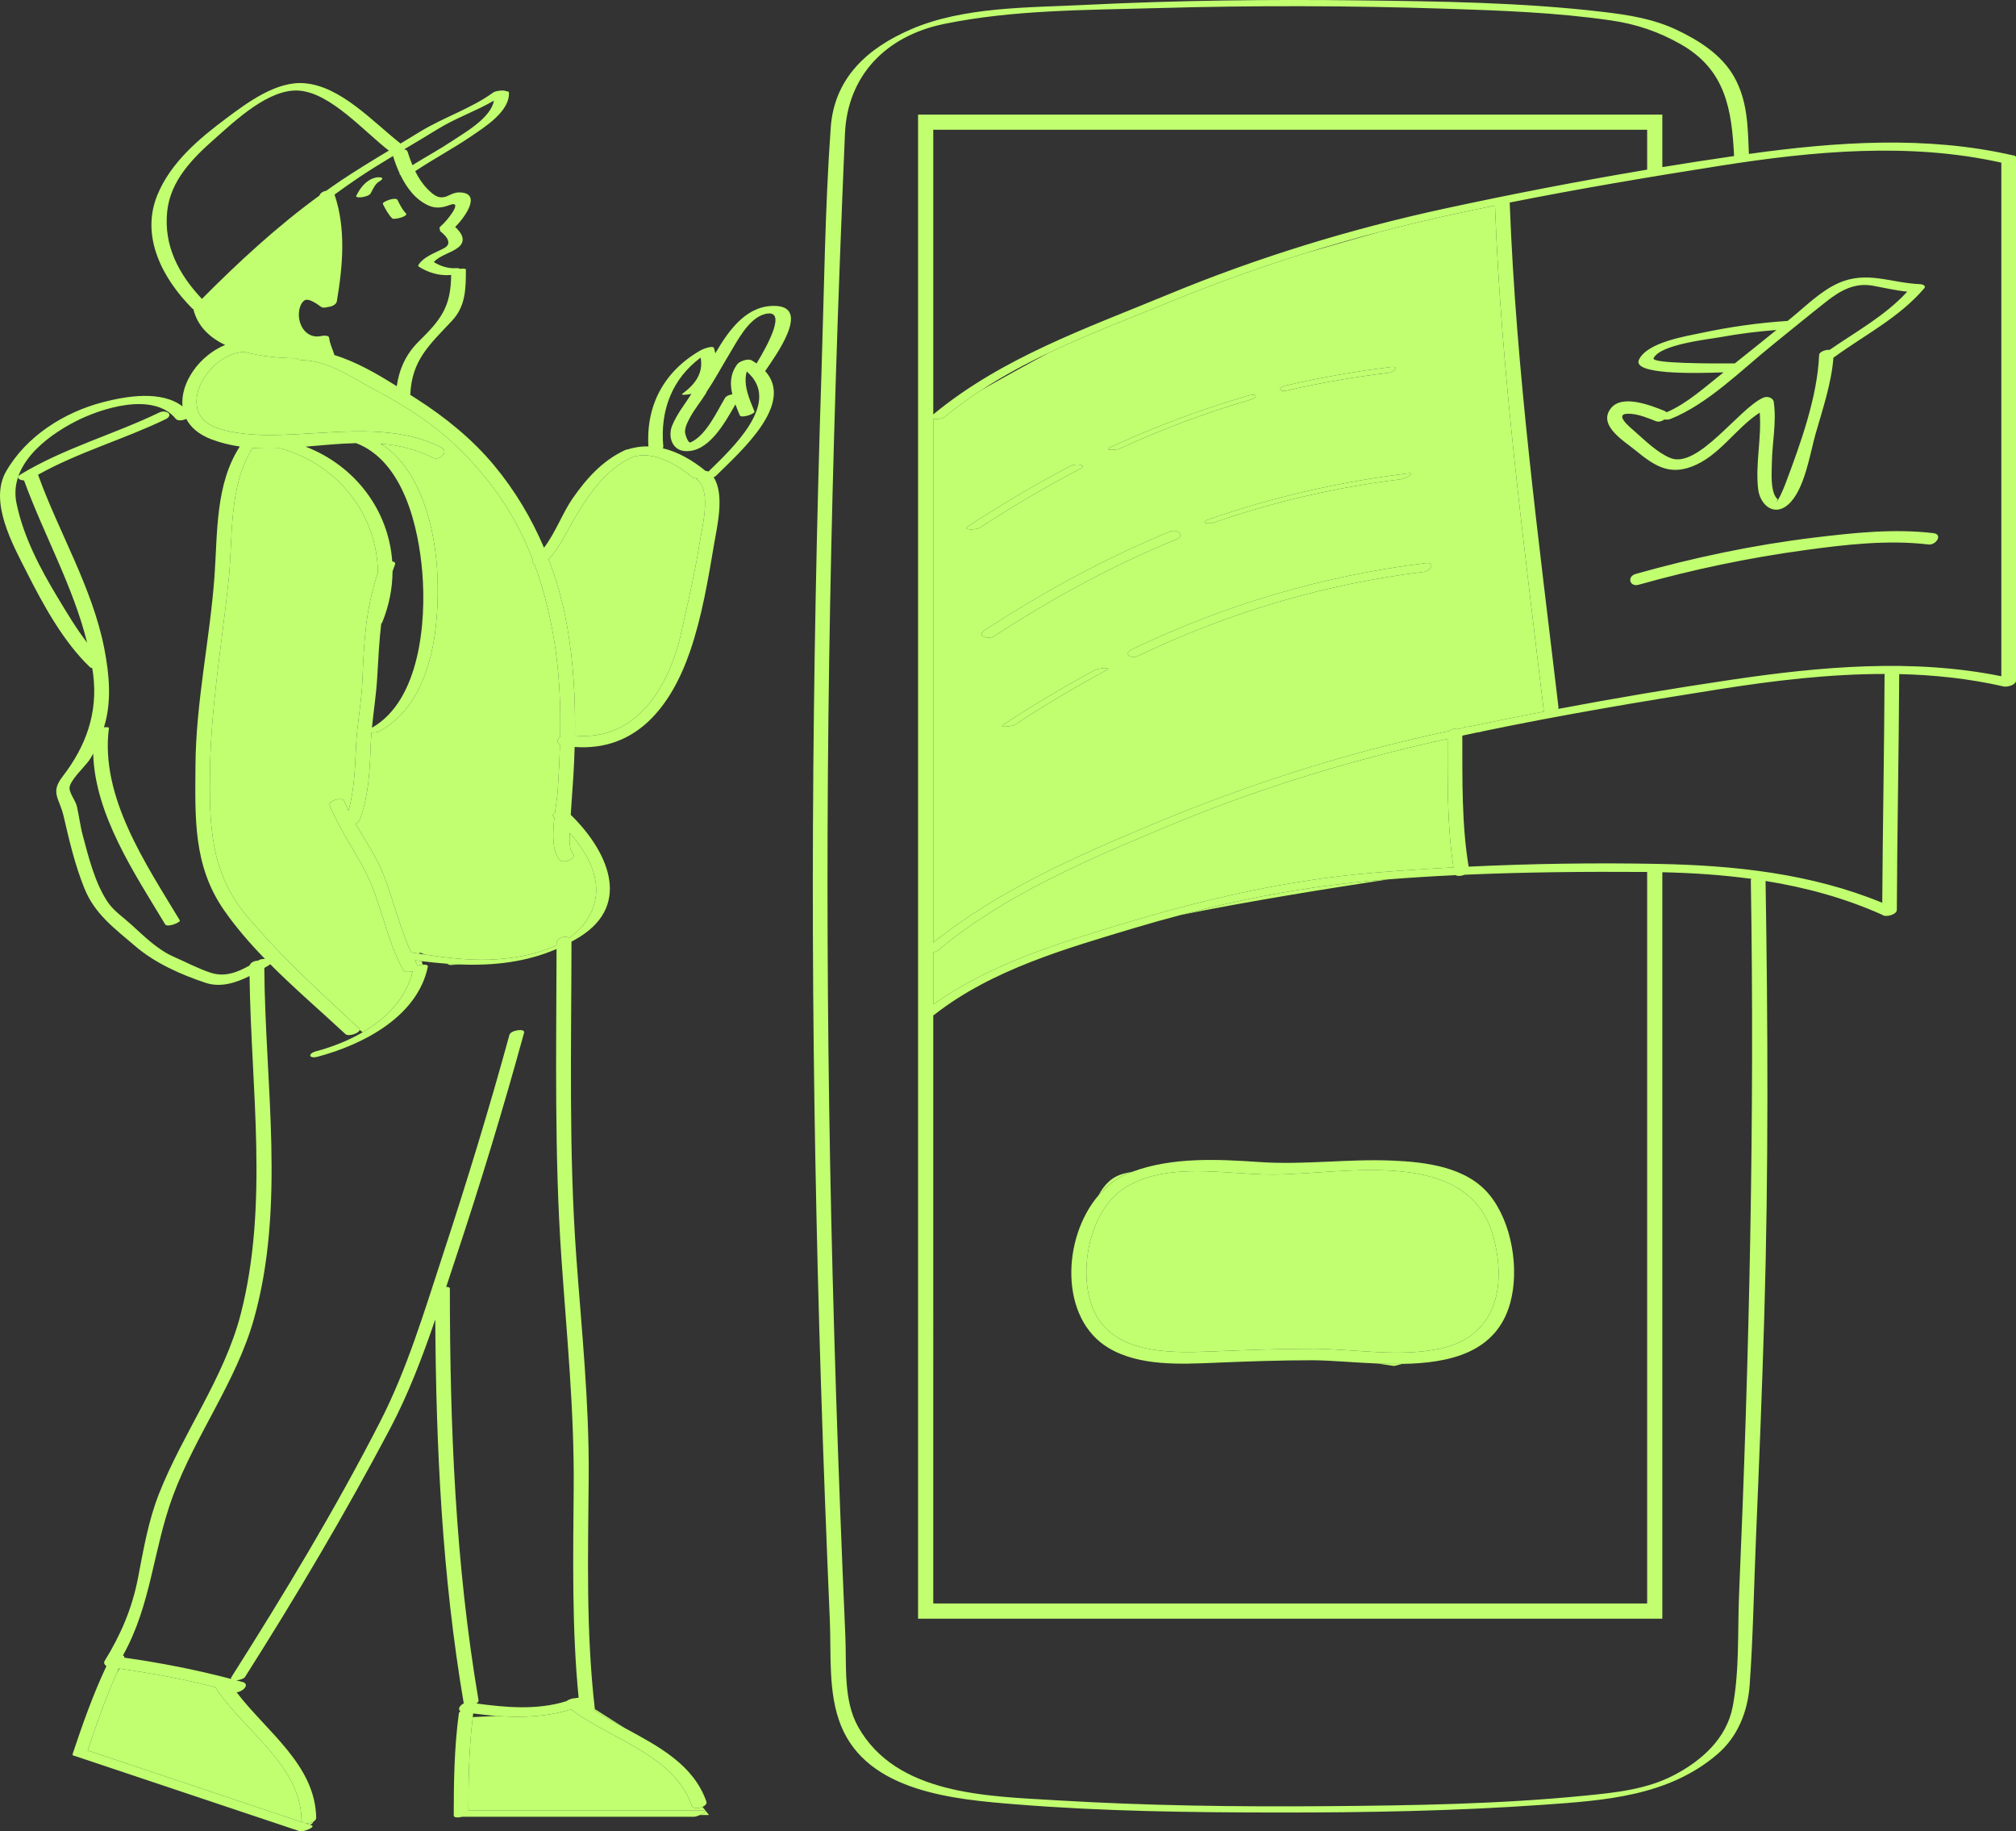 <svg xmlns="http://www.w3.org/2000/svg" xmlns:xlink="http://www.w3.org/1999/xlink" version="1.1" id="Layer_1" x="0px" y="0px" enable-background="new 0 0 595.28 595.28" xml:space="preserve" viewBox="98.51 116.82 398.18 361.62">
<rect x="98.51" y="116.82" width="398.18" height="361.62" fill="#333333" stroke="none"/>
<path id="color_x5F_2" fill="#c1ff70" d="M331.674,297.504c13.169-3.476,26.371-5.863,40.104-6.979  c0.318-0.026,0.639-0.045,0.957-0.07C361.404,292.167,344.842,294.813,331.674,297.504z M326.368,279.499  c-15.17,6.344-30.598,13.085-43.53,23.42V199.504c0.63,0.156,1.814,0.007,2.23-0.336c2.335-1.935,4.772-3.698,7.283-5.336  c3.913-2.214,8.571-4.807,13.381-7.383c8.015-3.802,16.386-6.955,24.571-10.305c8.595-3.518,17.266-6.615,26.049-9.347  c4.885-1.418,9.87-2.842,14.573-4.171c4.449-1.165,8.932-2.246,13.455-3.241c3.126-0.688,6.263-1.342,9.402-1.982  c1.248,33.395,5.739,66.702,9.646,99.864c0.003,0.024,0.016,0.042,0.021,0.064c-4.896,0.941-9.783,1.927-14.656,2.956  c-0.554,0.003-1.141,0.12-1.656,0.356c-0.122,0.026-0.244,0.053-0.366,0.079c-0.601-0.173-1.53,0.037-2.019,0.435  c-0.85,0.184-1.702,0.362-2.551,0.549C362.977,265.938,344.518,271.909,326.368,279.499z M376.51,210.309  c-13.396,1.646-26.493,4.64-39.245,9.065c-1.957,0.679-0.097,1.009,0.994,0.631c12.018-4.171,24.365-7.004,36.989-8.556  C375.972,211.36,378.403,210.076,376.51,210.309z M352.784,193.919c6.552-1.516,13.161-2.652,19.836-3.466  c1.212-0.148,2.557-1.397,0.518-1.148c-6.94,0.847-13.804,2.062-20.615,3.638C350.804,193.341,351.086,194.313,352.784,193.919z   M319.642,205.413c8.354-3.829,16.909-7.072,25.739-9.629c1.671-0.483,1.449-1.356-0.232-0.869  c-9.316,2.697-18.355,6.1-27.171,10.14C316.239,205.852,318.971,205.721,319.642,205.413z M292.018,221.032  c6.408-4.18,12.994-8.053,19.774-11.598c1.723-0.9-0.915-1.085-1.742-0.652c-6.971,3.644-13.723,7.646-20.31,11.943  C288.441,221.572,291.375,221.452,292.018,221.032z M294.819,242.463c11.437-7.451,23.39-13.958,36.021-19.149  c1.851-0.76,0.193-2.123-1.236-1.535c-12.858,5.284-25.026,11.933-36.666,19.516C291.289,242.37,293.724,243.177,294.819,242.463z   M314.879,249.07c-6.195,3.327-12.218,6.937-18.105,10.781c-1.196,0.781,1.711,0.381,2.211,0.055  c5.888-3.844,11.91-7.454,18.105-10.78C318.318,248.466,315.393,248.795,314.879,249.07z M323.258,246.349  c17.849-8.564,36.784-14.191,56.439-16.607c1.452-0.178,2.363-1.971,0.363-1.725c-20.17,2.479-39.66,8.229-57.98,17.02  C320.271,245.904,321.923,246.989,323.258,246.349z M370.313,289.113c5.073-0.412,10.17-0.747,15.277-1.018  c-1.293-8.278-1.151-17.019-1.162-25.383c-0.615,0.136-1.232,0.265-1.847,0.402c-18.419,4.133-36.209,9.646-53.628,16.93  c-15.784,6.601-31.947,13.421-45.217,24.46c-0.185,0.153-0.524,0.268-0.898,0.334v10.327c10.915-7.804,24.212-11.938,36.921-15.779  C336.427,294.349,352.905,290.526,370.313,289.113z M349.803,348.747c-9.199,0-20.762-2.644-29.148,2.63  c-6.996,4.399-9.356,16.726-6.198,24.042c3.778,8.75,15.036,8.606,23.107,8.269c6.831-0.285,13.604-0.542,20.442-0.542  c8.243,0.061,16.903,1.723,25.055-0.048c10.787-2.343,13.055-11.988,10.469-21.846C388.718,342.907,363.922,348.747,349.803,348.747  z M373.884,386.542c0,0,0.589-0.147,1.554-0.409c-1.648,0.024-3.308-0.01-4.949-0.076L373.884,386.542z M315.466,352.858  c1.67-1.95,3.698-3.499,6.041-4.426c0.198-0.079,0.401-0.145,0.601-0.219c-0.572,0.104-1.098,0.214-1.557,0.329  C318.257,349.115,316.705,350.558,315.466,352.858z M158.052,476.099c-0.177-10.851-11.615-17.698-17.028-26.136  c-6.232-1.57-12.563-2.765-18.929-3.659l-0.401,0.631c-2.27,5.052-4.103,10.261-5.866,15.522  c14.226,4.761,28.452,9.522,42.679,14.283C158.238,476.627,158.057,476.421,158.052,476.099z M158.586,476.767  c0.388,0.13,0.775,0.26,1.162,0.39c0.298-0.122,0.553-0.327,0.69-0.665C159.914,476.808,159.114,476.945,158.586,476.767z   M235.127,473.332c-3.163-9.02-13.564-12.356-21.395-17.299c-0.173-0.055-0.323-0.143-0.431-0.274  c-0.698-0.452-1.371-0.919-2.017-1.404c-4.826,1.5-9.715,1.673-14.669,1.296l-4.733,0.225l-0.003,0.005  c-0.741,6.133-0.851,12.277-0.854,18.454c15.496,0,30.991,0,46.485,0c0.937,0,0.13,0.514-0.722,0.874h1.76  c0,0-0.006-0.008-1.285-1.606C236.478,473.959,235.358,473.992,235.127,473.332z M221.918,458.039L216,454.301  c0.01,0.085,0.016,0.17,0.025,0.255c0.003,0.022-0.002,0.044,0,0.066C217.889,455.833,219.893,456.939,221.918,458.039z   M223.043,205.391c-0.15,0.041-0.3,0.088-0.449,0.142c0.007-0.001,0.014-0.001,0.021-0.002  C222.758,205.485,222.9,205.43,223.043,205.391z M212.065,262.063c12.089,1.155,18.648-9.569,21.041-20.515  c1.252-5.729,2.63-11.454,3.536-17.25c0.455-2.918,2.375-10.1-0.18-12.506c-0.121-0.114-0.197-0.231-0.251-0.348  c-0.087-0.061-0.166-0.117-0.257-0.18c-0.283-0.01-0.539-0.077-0.717-0.223c-3.05-2.513-7.766-5.343-11.849-3.958  c-0.063,0.037-0.124,0.073-0.2,0.108c-5.333,2.473-8.655,7.628-11.518,12.546c-1.443,2.481-2.75,5.397-4.811,7.489  c1.647,4.298,2.877,8.768,3.676,13.339C211.781,247.678,212.175,254.868,212.065,262.063z M187.379,307.379l2.146-0.113  c-0.925-0.035-1.852-0.083-2.782-0.152L187.379,307.379z M194.961,306.319c4.104-0.113,9.254-0.841,13.475-2.874  c0.001-0.136,0.002-0.271,0.002-0.406c0.002-1.042,1.642-1.517,2.474-1.03c1.678-1.166,3.096-2.614,4.058-4.429  c3.084-5.814,0.191-11.532-3.758-16.085c-0.055-0.049-0.107-0.096-0.16-0.142c-0.088,1.363-0.151,3.053,0.608,3.975  c0.875,1.062-1.896,2.162-2.666,1.229c-1.449-1.758-1.337-5.188-0.978-8.346c-0.103-0.096-0.205-0.192-0.308-0.286  c-0.126-0.116,0.068-0.313,0.403-0.508c0.219-1.734,0.479-3.333,0.554-4.452c0.201-3.027,0.357-6.063,0.441-9.1  c-0.695-0.342-0.507-1.063,0.042-1.544c0.104-5.718-0.097-11.437-0.897-17.108c-0.816-5.786-2.164-11.544-4.202-17.03  c-0.34-0.176-0.517-0.468-0.318-0.839c-1.883-4.871-4.318-9.516-7.441-13.751c-4.016-5.446-8.814-10.303-14.382-14.174  c-3.039-2.113-6.193-3.95-9.46-5.685c-4.61-2.448-8.988-5.663-14.394-5.815c-0.504-0.014-0.763-0.152-0.852-0.349  c-3.158-0.028-6.937-0.321-10.404-1.25c-7.36,0.158-14.356,12.398-4.912,15.192c2.237,0.662,4.511,0.982,6.802,1.123l2.273,0.086  c2.164,0.028,4.338-0.064,6.508-0.176c9.213-0.476,19.666-1.762,28.183,2.629c1.659,0.855-0.393,2.688-1.65,2.039  c-3.25-1.676-6.635-2.458-10.092-2.756c0.063,0.072,0.134,0.156,0.201,0.236c7.671,5.17,10.381,16.771,10.778,25.501  c0.48,10.525-1.032,25.411-11.454,31.027c-0.332,0.179-1.014,0.271-1.546,0.244c-0.07,0.825-0.13,1.651-0.161,2.482  c-0.19,5.077-0.38,10.028-2.198,14.828c-0.109,0.287-0.425,0.518-0.809,0.683c2.005,3.502,4.352,6.834,5.755,10.617  c1.83,4.93,3.065,10.049,5.23,14.825c0.022,0.001,0.048,0,0.066,0.003c0.558,0.087,1.117,0.173,1.677,0.258l-0.07-0.283l1.018,0.424  C186.557,305.923,190.762,306.435,194.961,306.319z M178.127,308.332c-3.086-5.545-4.018-11.734-6.549-17.48  c-2.294-5.206-5.825-9.735-7.951-15.02c-0.354-0.881,2.502-1.761,2.898-0.776c0.249,0.619,0.525,1.225,0.816,1.823  c1.143-4.103,1.295-8.294,1.48-12.595c0.192-4.448,1.108-8.809,1.278-13.243c0.286-7.46,0.636-14.052,3.046-21.1  c-0.078-11.269-7.631-21.322-19.262-24.608c-1.842,0.07-3.673,0.067-5.484-0.064c-4.835,7.719-3.828,17.546-4.748,26.241  c-1.316,12.454-3.469,24.744-3.662,37.303c-0.168,10.84,0.027,20.307,7.382,29.018c6.723,7.962,14.442,14.97,22.053,22.06  c0.094,0.087,0.13,0.182,0.121,0.278l0.577,0.492c4.727-2.754,8.651-6.734,9.918-12.11  C179.309,308.802,178.407,308.835,178.127,308.332z M180.448,306.43c0.185,0.363,0.359,0.73,0.558,1.089  c0.31-0.11,0.658-0.187,0.979-0.215l-0.172-0.692C181.357,306.554,180.902,306.491,180.448,306.43z"/>
<path id="color_x5F_1" d="M177.025,156.306c0.467,0.935,0.936,1.893,1.668,2.653c0.344,0.356-0.67,0.712-0.874,0.785  c-0.362,0.129-0.744,0.221-1.128,0.257c-0.155,0.015-0.597,0.07-0.732-0.071c-0.798-0.828-1.322-1.828-1.832-2.847  C173.915,156.658,176.684,155.622,177.025,156.306z M173.764,151.873c-0.621-0.153-1.479,0.067-2.027,0.363  c-1.34,0.724-2.164,1.871-2.841,3.208c-0.245,0.484,1.025,0.328,1.166,0.303c0.501-0.087,1.435-0.288,1.695-0.804  c0.376-0.744,0.903-1.885,1.659-2.292C173.645,152.527,174.422,152.035,173.764,151.873z M249.642,190.084  c5.857,6.5-4.794,15.818-9.76,20.729c-0.083,0.082-0.237,0.16-0.427,0.231c2.212,3.428,0.711,9.586,0.126,13.044  c-1.198,7.078-2.417,14.446-4.748,21.253c-3.817,11.146-10.771,19.856-22.823,18.972c-0.055,1.852-0.131,3.705-0.242,5.556  c-0.158,2.613-0.382,5.226-0.533,7.84c7.032,6.844,12.329,17.549,1.748,24.128c-0.533,0.332-1.071,0.63-1.61,0.926  c0.003,0.031,0.011,0.058,0.011,0.09c-0.03,20.816-0.554,41.554,0.966,62.346c1.057,14.469,2.547,28.684,2.434,43.221  c-0.119,15.314-0.562,30.634,1.218,45.879c0.01,0.085,0.016,0.17,0.025,0.255c0.003,0.022-0.002,0.044,0,0.066  c1.863,1.211,3.867,2.317,5.893,3.417c6.674,3.623,13.544,7.208,16.107,14.517c0.148,0.423-0.232,0.808-0.762,1.047  c-0.786,0.356-1.905,0.39-2.137-0.271c-3.163-9.02-13.564-12.356-21.395-17.299c-0.173-0.055-0.323-0.143-0.431-0.274  c-0.698-0.452-1.371-0.919-2.017-1.404c-4.826,1.5-9.715,1.673-14.669,1.296c-1.544-0.118-3.094-0.287-4.649-0.486  c-0.031,0.239-0.058,0.478-0.087,0.717c-0.741,6.133-0.851,12.277-0.854,18.454c15.496,0,30.991,0,46.485,0  c0.937,0,0.13,0.514-0.722,0.874c-0.457,0.194-0.928,0.344-1.147,0.344c-15.285,0-30.57,0-45.854,0  c-0.788,0.222-1.66,0.189-1.66-0.221c0.002-6.76,0.107-13.47,1.008-20.18c0.021-0.16,0.139-0.309,0.313-0.439  c-0.623-0.388-0.105-1.17,0.654-1.542c-4.263-25.147-5.472-50.378-5.623-75.813c-2.528,7.384-5.284,14.674-8.942,21.597  c-8.823,16.697-18.503,33.038-28.62,48.983c-0.229,0.36-1.044,0.626-1.733,0.679c0.407,0.11,0.817,0.214,1.224,0.328  c1.553,0.432,0.083,1.926-1.168,2.036c5.959,7.817,15.551,14.341,15.722,24.794c0.005,0.282-0.21,0.529-0.521,0.717  c-0.524,0.316-1.324,0.454-1.853,0.275c0.388,0.13,0.775,0.26,1.162,0.39c0.104,0.034,0.207,0.069,0.311,0.104  c0.892,0.298-1.702,1.373-2.375,1.147c-14.76-4.939-29.521-9.879-44.282-14.819c-0.386-0.039-0.636-0.182-0.542-0.462  c1.971-5.886,4.021-11.707,6.665-17.32c-0.354-0.232-0.602-0.618-0.338-1.044c3.181-5.147,5.417-10.374,6.569-16.331  c1.09-5.637,2.027-11.245,4.138-16.614c4.718-12.004,12.938-22.991,16.161-35.534c5.565-21.66,2.017-44.642,1.742-66.732  c-2.745,1.365-5.748,2.315-8.684,1.337c-4.867-1.621-9.965-3.877-13.872-7.224c-4.125-3.535-8.011-6.332-10.066-11.434  c-1.886-4.677-2.965-9.346-4.097-14.215c-0.846-3.641-2.688-4.638-0.225-7.837c4.637-6.024,7.025-12.556,6.05-20.244  c-0.051-0.399-0.122-0.793-0.183-1.19c-0.194-0.035-0.365-0.102-0.486-0.218c-5.272-5.079-9.219-12.327-12.486-18.795  c-2.698-5.338-7.479-13.848-4.038-19.83c3.998-6.95,11.474-11.688,19.144-13.669c4.639-1.199,11.515-2.374,15.705,0.835  c-0.495-4.666,3.367-10.073,8.414-12.131c-3.068-1.468-5.465-3.707-6.275-7.079c-0.088-0.031-0.168-0.07-0.226-0.128  c-5.788-5.819-10.295-14.168-6.866-22.449c2.658-6.421,8.231-11.1,13.696-15.169c4.138-3.081,9.765-7.279,15.276-6.86  c7.234,0.55,13.6,7.652,19.039,11.912c1.26-0.759,2.52-1.52,3.772-2.29c4.669-2.87,10.138-4.588,14.556-7.801  c0.447-0.326,2.202-0.535,2.52-0.234c0.322,0.006,0.552,0.072,0.561,0.22c0.215,3.747-4.752,6.818-7.4,8.633  c-3.605,2.47-7.493,4.5-11.115,6.933c0.647,1.302,1.443,2.524,2.442,3.529c1.329,1.336,2.378,2.146,4.155,1.274  c0.662-0.325,1.359-0.621,2.11-0.612c4.653,0.051,1.013,5.053-0.812,6.81c1.322,1.237,2.314,2.822,0.476,4.157  c-1.427,1.036-3.502,1.463-4.698,2.788c1.39,0.829,2.842,1.321,4.494,1.196c0.187-0.014,0.506,0.026,0.697,0.143  c0.612-0.089,1.15-0.052,1.15,0.148c-0.008,3.765-0.021,7.194-2.742,10.098c-4.463,4.763-7.959,7.776-8.242,14.629  c0.436,0.281,0.866,0.558,1.287,0.828c5.674,3.635,10.994,7.949,15.311,13.154c4.078,4.917,7.343,10.387,9.813,16.208  c2.227-2.893,3.701-6.927,5.646-9.726c2.76-3.974,5.912-7.485,10.365-9.55c0.209-0.097,0.424-0.146,0.631-0.164  c0.007-0.001,0.014-0.001,0.021-0.002c0.144-0.045,0.286-0.1,0.429-0.14c0.052-0.014,0.104-0.023,0.157-0.036  c0.093-0.024,0.186-0.042,0.278-0.063c1.037-0.246,2.07-0.349,3.094-0.326c-0.49-8.196,3.15-14.922,10.405-19.022  c0.311-0.176,2.349-0.999,2.548-0.388c0.115,0.354,0.195,0.694,0.258,1.03c2.874-4.942,6.423-9.628,12.007-9.351  C258.604,177.574,251.735,187.035,249.642,190.084z M235.955,211.264c-0.283-0.01-0.539-0.077-0.717-0.223  c-3.05-2.513-7.766-5.343-11.849-3.958c-0.063,0.037-0.124,0.073-0.2,0.108c-5.333,2.473-8.655,7.628-11.518,12.546  c-1.443,2.481-2.75,5.397-4.811,7.489c1.647,4.298,2.877,8.768,3.676,13.339c1.244,7.112,1.638,14.302,1.528,21.498  c12.089,1.155,18.648-9.569,21.041-20.515c1.252-5.729,2.63-11.454,3.536-17.25c0.455-2.918,2.375-10.1-0.18-12.506  c-0.121-0.114-0.197-0.231-0.251-0.348c-0.028-0.06-0.049-0.119-0.062-0.178C236.084,211.269,236.02,211.267,235.955,211.264z   M209.148,262.322c0.104-5.718-0.097-11.437-0.897-17.108c-0.816-5.786-2.164-11.544-4.202-17.03  c-0.34-0.176-0.517-0.468-0.318-0.839c-1.883-4.871-4.318-9.516-7.441-13.751c-4.016-5.446-8.814-10.303-14.382-14.174  c-3.039-2.113-6.193-3.95-9.46-5.685c-4.61-2.448-8.988-5.663-14.394-5.815c-0.504-0.014-0.763-0.152-0.852-0.349  c-3.158-0.028-6.937-0.321-10.404-1.25c-7.36,0.158-14.356,12.398-4.912,15.192c2.237,0.662,4.511,0.982,6.802,1.123  c0.756,0.047,1.514,0.076,2.273,0.086c2.164,0.028,4.338-0.064,6.508-0.176c9.213-0.476,19.666-1.762,28.183,2.629  c1.659,0.855-0.393,2.688-1.65,2.039c-3.25-1.676-6.635-2.458-10.092-2.756c-0.065-0.006-0.13-0.013-0.196-0.018  c0.133,0.084,0.268,0.166,0.397,0.253c7.671,5.17,10.381,16.771,10.778,25.501c0.48,10.525-1.032,25.411-11.454,31.027  c-0.332,0.179-1.014,0.271-1.546,0.244c-0.07,0.825-0.13,1.651-0.161,2.482c-0.19,5.077-0.38,10.028-2.198,14.828  c-0.109,0.287-0.425,0.518-0.809,0.683c2.005,3.502,4.352,6.834,5.755,10.617c1.83,4.93,3.065,10.049,5.23,14.825  c0.022,0.001,0.048,0,0.066,0.003c0.558,0.087,1.117,0.173,1.677,0.258c0.315,0.048,0.632,0.094,0.947,0.142  c4.16,0.62,8.365,1.132,12.564,1.016c4.104-0.113,9.254-0.841,13.475-2.874c0.001-0.136,0.002-0.271,0.002-0.406  c0.002-1.042,1.642-1.517,2.474-1.03c1.678-1.166,3.096-2.614,4.058-4.429c3.084-5.814,0.191-11.532-3.758-16.085  c-0.052-0.061-0.105-0.12-0.157-0.179c-0.001,0.013-0.002,0.025-0.003,0.038c-0.088,1.363-0.151,3.053,0.608,3.975  c0.875,1.062-1.896,2.162-2.666,1.229c-1.449-1.758-1.337-5.188-0.978-8.346c-0.103-0.096-0.205-0.192-0.308-0.286  c-0.126-0.116,0.068-0.313,0.403-0.508c0.219-1.734,0.479-3.333,0.554-4.452c0.201-3.027,0.357-6.063,0.441-9.1  C208.411,263.524,208.6,262.804,209.148,262.322z M168.846,204.32c-3.305,0.078-6.646,0.416-9.979,0.691  c9.888,3.821,16.407,12.652,17.113,22.665c0.417,0.055,0.684,0.242,0.549,0.601c-0.172,0.458-0.334,0.913-0.488,1.366  c-0.02,3.3-0.664,6.697-2.031,10.062c-0.037,0.092-0.111,0.176-0.207,0.254c-0.409,3.469-0.57,6.986-0.797,10.747  c-0.197,3.293-0.713,6.536-1.034,9.811c9.502-5.388,10.732-21.039,9.955-30.568C181.196,220.992,178.26,207.921,168.846,204.32z   M177.584,151.353c-0.143-0.041-0.193-0.117-0.113-0.234c-0.545-1.16-0.981-2.355-1.331-3.496c-2.255,1.357-4.498,2.733-6.683,4.195  c-1.653,1.106-3.271,2.254-4.873,3.422c2.298,6.792,1.625,14.123,0.455,21.077c-0.107,0.637-0.959,1.052-1.72,1.111  c-0.524,0.167-1.089,0.199-1.392-0.014c-0.646-0.456-2.486-1.877-3.335-1.244c-0.752,0.562-1.03,1.77-1.054,2.652  c-0.067,2.458,1.641,4.905,4.334,4.363c0.357-0.072,1.581-0.274,1.652,0.372c0.125,1.148,0.66,2.157,1,3.25  c0.013,0.04,0.012,0.079,0.015,0.118c4.28,1.301,8.506,3.739,12.332,6.152c0.491-3.338,1.77-6.298,4.349-8.835  c4.471-4.397,6.336-6.869,6.4-13.136c-0.048,0.005-0.1,0.015-0.146,0.018c-2.281,0.174-4.331-0.447-6.256-1.656  c-0.196-0.124-0.058-0.346,0.03-0.471c1.007-1.425,2.762-2.067,4.263-2.819c0.52-0.26,1.424-0.6,1.534-1.269  c0.165-1.003-0.925-1.864-1.577-2.441c-0.109-0.097-0.107-0.214-0.028-0.336c-0.206-0.159-0.198-0.4,0.209-0.729  c1.001-0.806,4.642-5.241,1.587-4.073c-1.344,0.514-2.664,0.69-4.031,0.095C180.629,156.302,178.834,153.934,177.584,151.353z   M178.34,146.3c0.333,0.059,0.598,0.216,0.686,0.506c0.265,0.869,0.578,1.756,0.943,2.627c2.646-1.644,5.396-3.134,7.986-4.864  c2.419-1.616,7.513-4.471,8.109-7.878c-3.58,2.084-7.574,3.44-11.107,5.627C182.771,143.671,180.553,144.982,178.34,146.3z   M138.392,175.841c7.252-7.308,14.883-14.345,23.217-20.409c0.114-0.477,0.723-0.841,1.362-0.959  c0.905-0.641,1.809-1.286,2.73-1.903c3.15-2.107,6.387-4.076,9.633-6.03c-0.04-0.019-0.08-0.036-0.112-0.061  c-4.702-3.609-11.391-11.292-17.612-11.765c-5.973-0.454-12.588,5.885-16.777,9.583c-4.307,3.803-8.649,8.192-9.296,14.23  C130.803,165.371,133.844,171.012,138.392,175.841z M147.807,307.469c0.17-0.593,0.942-0.948,1.649-0.952  c0.063-0.037,0.128-0.075,0.191-0.112c0.323-0.189,0.778-0.254,1.208-0.226c-2.973-3.056-5.752-6.252-8.128-9.681  c-6.101-8.804-5.673-18.277-5.61-28.527c0.077-12.58,2.853-24.87,3.756-37.362c0.619-8.565,0.146-18.13,4.998-25.618  c-1.908-0.282-3.791-0.734-5.635-1.438c-2.51-0.958-4.089-2.381-4.939-4.025c-0.703,0.342-1.696,0.448-2.063-0.002  c-4.443-5.46-14.866-2.062-19.941,0.571c-5.881,3.052-13.064,8.668-11.522,16.111c1.372,6.625,4.688,12.906,8.161,18.65  c1.781,2.946,3.631,6.061,5.787,8.867c-2.75-11.113-8.546-21.297-12.459-32.039c-0.948-0.053-1.75-0.552-0.602-1.243  c8.614-5.184,18.32-7.835,27.324-12.174c1.348-0.65,2.993,0.48,1.188,1.351c-8.248,3.975-17.135,6.461-25.144,10.939  c4.131,11.478,10.756,22.318,13.098,34.393c0.964,4.967,1.481,10.387-0.034,15.313c-0.018,0.058-0.038,0.114-0.057,0.171  c0.555-0.057,1.01-0.017,0.992,0.121c-1.784,13.593,7.336,26.912,14,38c0.228,0.379-2.471,1.487-2.898,0.776  c-5.959-9.916-13.875-21.616-14.209-33.7c-0.237,0.43-0.479,0.857-0.754,1.265c-0.818,1.213-3.934,4.082-3.922,5.521  c0.009,1.101,1.192,2.493,1.446,3.584c0.441,1.9,0.654,3.835,1.157,5.724c1.149,4.315,2.382,9.289,4.844,13.072  c1.192,1.831,3.133,3.119,4.74,4.578c2.547,2.311,5.172,4.943,8.37,6.35c2.351,1.035,4.808,2.332,7.244,3.143  C142.911,309.824,145.377,308.82,147.807,307.469z M158.506,476.74c-0.268-0.113-0.449-0.319-0.454-0.641  c-0.177-10.851-11.615-17.698-17.028-26.136c-6.232-1.57-12.563-2.765-18.929-3.659c-0.038-0.006-0.076-0.011-0.114-0.016  c-0.098,0.215-0.19,0.432-0.287,0.647c-2.27,5.052-4.103,10.261-5.866,15.522C130.053,467.218,144.279,471.979,158.506,476.74z   M208.434,304.207c-6.044,2.608-12.412,3.303-18.909,3.06c-0.925-0.035-1.852-0.083-2.782-0.152  c-1.638-0.123-3.282-0.295-4.93-0.502c-0.455-0.057-0.91-0.12-1.364-0.182c0.185,0.363,0.359,0.73,0.558,1.089  c0.31-0.11,0.658-0.187,0.979-0.215c0.603-0.054,1.102,0.055,1.027,0.41c-2.07,9.892-12.846,15.395-21.791,17.77  c-1.705,0.453-1.995-0.625-0.289-1.077c3.069-0.815,6.279-2.049,9.191-3.745c4.727-2.754,8.651-6.734,9.918-12.11  c-0.732,0.252-1.634,0.285-1.914-0.218c-3.086-5.545-4.018-11.734-6.549-17.48c-2.294-5.206-5.825-9.735-7.951-15.02  c-0.354-0.881,2.502-1.761,2.898-0.776c0.249,0.619,0.525,1.225,0.816,1.823c1.143-4.103,1.295-8.294,1.48-12.595  c0.192-4.448,1.108-8.809,1.278-13.243c0.286-7.46,0.636-14.052,3.046-21.1c-0.078-11.269-7.631-21.322-19.262-24.608  c-1.842,0.07-3.673,0.067-5.484-0.064c-4.835,7.719-3.828,17.546-4.748,26.241c-1.316,12.454-3.469,24.744-3.662,37.303  c-0.168,10.84,0.027,20.307,7.382,29.018c6.723,7.962,14.442,14.97,22.053,22.06c0.094,0.087,0.13,0.182,0.121,0.278  c-0.056,0.654-2.196,1.41-2.818,0.83c-4.826-4.495-10.056-8.977-14.855-13.792c-0.091,0.089-0.204,0.181-0.367,0.277  c-0.258,0.151-0.521,0.306-0.788,0.461c0.136,22.854,4.234,46.991-2.063,69.346c-3.474,12.332-11.548,22.913-15.981,34.891  c-3.964,10.708-4.266,21.504-9.884,31.522c0.224,0.061,0.336,0.177,0.248,0.356c-0.012,0.023-0.022,0.048-0.034,0.071  c7.124,1,14.202,2.381,21.159,4.213c-0.043-0.102-0.03-0.229,0.074-0.394c10.389-16.371,20.508-33.143,29.354-50.401  c5.378-10.489,8.766-21.932,12.438-33.104c4.71-14.329,9.118-28.753,13.105-43.301c0.25-0.912,3.146-1.348,2.887-0.401  c-4.148,15.139-8.727,30.162-13.686,45.055c-0.569,1.709-1.133,3.42-1.698,5.13c0.414-0.004,0.724,0.086,0.724,0.298  c0.014,27.304,1.081,54.366,5.666,81.33c0.039,0.233-0.145,0.45-0.434,0.63c5.961,0.805,11.995,1.333,17.787-0.454  c0.404-0.325,1.127-0.582,1.738-0.59c0.229-0.066,0.459-0.091,0.678-0.076c-1.359-13.814-1.081-27.673-0.973-41.546  c0.118-15.172-1.373-30.026-2.419-45.134C207.988,344.973,208.39,324.637,208.434,304.207z M246.826,190.99  c-0.102-0.05-0.168-0.119-0.184-0.211c-0.195-0.203-0.411-0.403-0.643-0.601c-0.732,2.588,0.456,5.311,1.525,7.878  c0.196,0.473-2.627,1.429-2.898,0.776c-0.298-0.715-0.598-1.438-0.864-2.164c-2.166,3.789-5.343,9.539-9.957,9.225  c-2.607-0.177-3.39-2.943-2.539-5.029c0.941-2.31,2.492-4.192,3.814-6.274c-0.933,0.213-2.211,0.288-1.809-0.007  c2.606-1.911,4.175-4.113,3.628-7.154c-5.605,4.162-8.059,10.386-7.375,17.627c0.009,0.095-0.039,0.186-0.124,0.272  c3.072,0.726,5.973,2.435,8.476,4.489c0.201-0.001,0.395,0.034,0.564,0.116C243.544,204.988,252.057,196.824,246.826,190.99z   M249.514,178.854c-3.197,0.874-5.428,5.378-7.029,8.017c-1.48,2.441-2.83,4.984-4.439,7.346c-0.012,0.088-0.041,0.183-0.11,0.294  c-0.976,1.566-2.175,2.989-3.063,4.611c-0.492,0.897-1.057,1.927-1.069,2.982c-0.003,0.324,0.56,2.334,1.135,2.062  c3.099-1.465,5.102-5.975,6.781-8.788c0.215-0.36,0.829-0.607,1.432-0.694c-0.487-2.041-0.437-4.069,1.001-5.974  c0.436-0.577,2.129-1.134,2.794-0.749c0.354,0.205,0.683,0.414,0.989,0.628C250.189,184.896,254.16,177.582,249.514,178.854z   M496.691,147.89c0,34.444,0,68.889,0,103.333c0,0.698-1.203,1.157-2.059,1.175c-0.059,0.003-0.113,0.002-0.164-0.002  c-0.164-0.009-0.315-0.029-0.428-0.078c-6.728-1.519-13.557-2.237-20.416-2.393c-0.079,15.526-0.399,31.046-0.471,46.573  c0,0.004-0.002,0.008-0.002,0.013c-0.002,0.055-0.012,0.108-0.027,0.16c-0.258,0.851-2.309,1.279-2.771,0.821  c-7.406-3.34-15.186-5.441-23.127-6.719c0.463,28.582,0.591,57.161-0.25,85.737c-0.432,14.682-1.025,29.358-1.645,44.033  c-0.408,9.642-0.559,19.337-1.242,28.962c-0.374,5.256-2.329,10.244-6.421,13.733c-9.728,8.294-22.33,9.104-34.499,9.96  c-17.375,1.222-34.825,1.534-52.239,1.52c-17.274-0.014-34.618-0.231-51.845-1.621c-12.065-0.973-29.207-2.425-34.488-15.576  c-2.578-6.418-1.897-14.01-2.189-20.804c-0.329-7.691-0.645-15.383-0.934-23.077c-0.576-15.351-1.076-30.705-1.457-46.062  c-0.726-29.271-1.074-58.55-0.939-87.83c0.137-29.848,0.72-59.692,1.684-89.525c0.518-16.034,0.683-32.178,1.82-48.181  c0.697-9.802,7.217-15.696,15.813-19.419c10.409-4.508,23.228-4.277,34.333-4.831c18.134-0.903,36.313-1.116,54.468-0.896  c15.931,0.193,32.026,0.404,47.867,2.267c5.036,0.592,9.912,1.343,14.547,3.527c4.423,2.084,8.95,4.926,11.415,9.318  c2.689,4.79,2.688,9.874,2.907,15.205c17.263-2.391,34.985-3.641,52.11,0.271C496.419,147.51,496.691,147.636,496.691,147.89z   M438.236,149.555c-13.865,2.183-27.76,4.514-41.547,7.259c1.258,33.332,5.738,66.577,9.639,99.677  c0.013,0.108-0.014,0.211-0.061,0.309c11.346-2.141,22.741-4.056,34.131-5.744c17.625-2.612,35.8-4.262,53.395-0.707  c0-33.805,0-67.61,0-101.415C475.537,144.867,456.538,146.674,438.236,149.555z M423.838,142.444h-141v56.208  c13.584-11.224,30.264-17.009,46.332-23.66c17.785-7.363,36.014-12.949,54.834-17.016c13.186-2.849,26.493-5.42,39.834-7.657  V142.444z M403.451,257.331c-0.006-0.021-0.019-0.04-0.021-0.064c-3.907-33.162-8.398-66.47-9.646-99.864  c-3.14,0.64-6.276,1.293-9.402,1.982c-4.523,0.996-9.006,2.077-13.455,3.241c-4.896,1.281-9.752,2.672-14.573,4.171  c-8.783,2.731-17.454,5.829-26.049,9.347c-8.186,3.35-16.557,6.503-24.571,10.305c-4.615,2.189-9.109,4.596-13.381,7.383  c-2.511,1.638-4.948,3.401-7.283,5.336c-0.416,0.344-1.601,0.492-2.23,0.336v103.415c12.933-10.335,28.36-17.076,43.53-23.42  c18.149-7.59,36.608-13.561,55.835-17.793c0.849-0.187,1.701-0.365,2.551-0.549c0.488-0.398,1.418-0.607,2.019-0.435  c0.122-0.026,0.244-0.053,0.366-0.079c0.516-0.236,1.103-0.354,1.656-0.356C393.668,259.258,398.555,258.272,403.451,257.331z   M384.428,262.712c-0.615,0.136-1.232,0.265-1.847,0.402c-18.419,4.133-36.209,9.646-53.628,16.93  c-15.784,6.601-31.947,13.421-45.217,24.46c-0.185,0.153-0.524,0.268-0.898,0.334v10.327c10.915-7.804,24.212-11.938,36.921-15.779  c16.668-5.038,33.146-8.86,50.554-10.274c5.073-0.412,10.17-0.747,15.277-1.018C384.297,279.816,384.438,271.076,384.428,262.712z   M282.838,433.444h141V289.001c-0.188-0.001-0.376-0.006-0.563-0.007c-11.789-0.079-23.663,0.03-35.489,0.551  c-0.61,0.261-1.373,0.327-1.768,0.078c-4.438,0.212-8.867,0.484-13.283,0.832c-0.318,0.025-0.639,0.044-0.957,0.07  c-13.732,1.116-26.935,3.503-40.104,6.979c-2.932,0.773-5.862,1.583-8.796,2.465c-13.691,4.116-28.376,8.252-39.81,17.202  c-0.061,0.047-0.142,0.089-0.23,0.128V433.444z M444.314,290.666c-0.002-0.109,0.045-0.212,0.125-0.307  c-5.822-0.796-11.717-1.176-17.602-1.31v147.395h-147v-297h147v10.373c4.723-0.773,9.447-1.502,14.173-2.185  c-0.465-9.185-1.643-17.021-10.525-22.071c-4.403-2.503-8.833-3.994-13.784-4.712c-10.799-1.567-21.808-1.957-32.7-2.312  c-18.98-0.619-37.994-0.659-56.978-0.117c-13.892,0.397-28.471,0.315-42.142,3.149c-11.349,2.353-18.997,10.138-19.487,21.692  c-0.68,16.015-1.293,32.032-1.795,48.054c-0.933,29.792-1.529,59.597-1.631,89.404c-0.099,29.299,0.234,58.598,0.992,87.887  c0.398,15.389,0.893,30.774,1.483,46.157c0.322,8.368,0.663,16.735,1.032,25.101c0.255,5.77-0.435,12.665,2.512,17.913  c7.563,13.477,25.484,13.697,38.988,14.516c17.928,1.086,35.92,1.316,53.877,1.17c16.934-0.138,33.979-0.41,50.842-2.093  c6.013-0.6,12.008-1.203,17.456-4.04c5.433-2.829,10.38-7.224,11.583-13.515c1.373-7.176,0.952-14.991,1.265-22.287  C444.012,384.542,445.089,337.695,444.314,290.666z M470.75,249.898c-10.885-0.005-21.818,1.306-32.514,2.99  c-15.668,2.467-31.38,5.113-46.928,8.348c-0.34,0.119-0.697,0.19-1.051,0.216c-0.977,0.205-1.95,0.418-2.926,0.627  c0.016,8.502-0.143,17.461,1.249,25.868c12.491-0.596,25.034-0.781,37.474-0.54c15.073,0.292,30.215,1.902,44.219,7.673  c0.092-15.028,0.391-30.052,0.459-45.081C470.732,249.965,470.744,249.932,470.75,249.898z M392.682,352.735  c4.452,5.435,5.964,14.718,4.099,21.418c-2.704,9.709-11.827,11.84-21.343,11.979c-1.648,0.024-3.308-0.01-4.949-0.076  c-4.621-0.187-9.09-0.616-12.701-0.643c-6.496,0-12.927,0.229-19.416,0.5c-6.765,0.282-14.84,0.685-20.897-2.92  c-9.734-5.794-9.218-21.711-2.008-30.134c1.67-1.95,3.698-3.499,6.041-4.426c0.198-0.079,0.401-0.145,0.601-0.219  c7.964-2.959,16.904-2.502,25.238-1.935c8.726,0.593,17.388-0.657,26.107-0.291C380.093,346.266,388.151,347.205,392.682,352.735z   M383.061,383.098c10.787-2.343,13.055-11.988,10.469-21.846c-4.812-18.345-29.607-12.505-43.727-12.505  c-9.199,0-20.762-2.644-29.148,2.63c-6.996,4.399-9.356,16.726-6.198,24.042c3.778,8.75,15.036,8.606,23.107,8.269  c6.831-0.285,13.604-0.542,20.442-0.542C366.249,383.207,374.909,384.869,383.061,383.098z M352.784,193.919  c6.552-1.516,13.161-2.652,19.836-3.466c1.212-0.148,2.557-1.397,0.518-1.148c-6.94,0.847-13.804,2.062-20.615,3.638  C350.804,193.341,351.086,194.313,352.784,193.919z M319.642,205.413c8.354-3.829,16.909-7.072,25.739-9.629  c1.671-0.483,1.449-1.356-0.232-0.869c-9.316,2.697-18.355,6.1-27.171,10.14C316.239,205.852,318.971,205.721,319.642,205.413z   M310.05,208.782c-6.971,3.644-13.723,7.646-20.31,11.943c-1.299,0.847,1.635,0.726,2.277,0.307  c6.408-4.18,12.994-8.053,19.774-11.598C313.515,208.534,310.877,208.35,310.05,208.782z M338.259,220.005  c12.018-4.171,24.365-7.004,36.989-8.556c0.724-0.089,3.155-1.374,1.262-1.141c-13.396,1.646-26.493,4.64-39.245,9.065  C335.308,220.053,337.168,220.383,338.259,220.005z M329.604,221.779c-12.858,5.284-25.026,11.933-36.666,19.516  c-1.649,1.075,0.785,1.882,1.881,1.168c11.437-7.451,23.39-13.958,36.021-19.149C332.691,222.554,331.034,221.191,329.604,221.779z   M380.061,228.017c-20.17,2.479-39.66,8.229-57.98,17.02c-1.81,0.868-0.157,1.953,1.178,1.313  c17.849-8.564,36.784-14.191,56.439-16.607C381.149,229.563,382.061,227.771,380.061,228.017z M314.879,249.07  c-6.195,3.327-12.218,6.937-18.105,10.781c-1.196,0.781,1.711,0.381,2.211,0.055c5.888-3.844,11.91-7.454,18.105-10.78  C318.318,248.466,315.393,248.795,314.879,249.07z M434.59,182.554c5.602-1.19,11.276-1.999,16.992-2.364  c0.189-0.153,0.378-0.306,0.567-0.459c2.922-2.363,6.005-5.488,9.499-7.021c5.662-2.485,10.291-0.006,16.133,0.223  c0.382,0.015,1.246,0.277,0.777,0.824c-4.954,5.794-11.687,9.156-17.767,13.579c-0.046,0.033-0.1,0.064-0.161,0.092  c-0.374,5.02-2.152,10.265-3.514,15.026c-1.118,3.908-2.159,11.163-5.449,14.021c-2.811,2.442-5.551-0.014-5.904-3.074  c-0.578-5.012,0.712-10.125,0.308-15.102c-4.795,3.096-7.972,8.617-13.448,10.668c-4.648,1.741-7.561-0.346-11.141-3.263  c-2.305-1.878-7.424-4.906-4.816-8.249c2.246-2.879,7.979-0.531,10.541,0.477c0.213,0.083,0.366,0.186,0.473,0.298  c4.104-1.747,7.8-5.172,11.255-7.885c-5.665,0.213-18.14,0.482-16.706-2.512C423.867,184.409,431.394,183.233,434.59,182.554z   M459.287,176.319c-3.629,2.852-7.189,5.79-10.781,8.688c-6.072,4.9-12.665,11.577-20.025,14.527  c-0.407,0.163-0.857,0.183-1.225,0.111c-0.479,0.354-1.148,0.555-1.693,0.34c-1.537-0.604-3.168-1.288-4.822-1.44  c-4.1-0.379-0.126,2.785,0.591,3.415c2.071,1.816,4.478,4.212,7.059,5.287c5.44,2.268,13.577-9.766,18.354-11.887  c1.047-0.465,2.111,0.196,2.109,0.916c0,0,0,0.001,0,0.001c0.003,0.02,0.003,0.04,0.006,0.06c0.549,3.905-0.346,8.022-0.39,11.943  c-0.02,1.75-0.396,5.79,1.163,7.155c-0.326,0.623-0.324,0.673,0.006,0.151c0.189-0.303,0.362-0.614,0.521-0.935  c0.38-0.792,0.726-1.603,1.034-2.425c2.896-7.707,6.276-17.004,6.61-25.313c0.024-0.611,1.239-1.076,2.087-1.015  c5.265-3.638,10.969-6.738,15.317-11.484c-2.313-0.24-4.517-0.771-6.836-1.185C464.775,172.589,461.939,174.235,459.287,176.319z   M438.556,183.349c-2.656,0.484-12.134,1.459-13.45,4.209c-0.507,1.06,11.611,1.053,16.048,1.019  c2.753-2.186,5.491-4.388,8.223-6.601C445.751,182.261,442.129,182.698,438.556,183.349z M456.78,222.978  c-11.888,1.44-23.665,3.929-35.187,7.166c-1.795,0.504-1.229,2.644,0.572,2.138c10.773-3.027,21.719-5.314,32.807-6.831  c7.973-1.09,16.387-2.073,24.424-1.119c1.506,0.179,2.92-2.006,0.967-2.238C472.56,221.167,464.538,222.038,456.78,222.978z" fill="#c1ff70"/>
</svg>